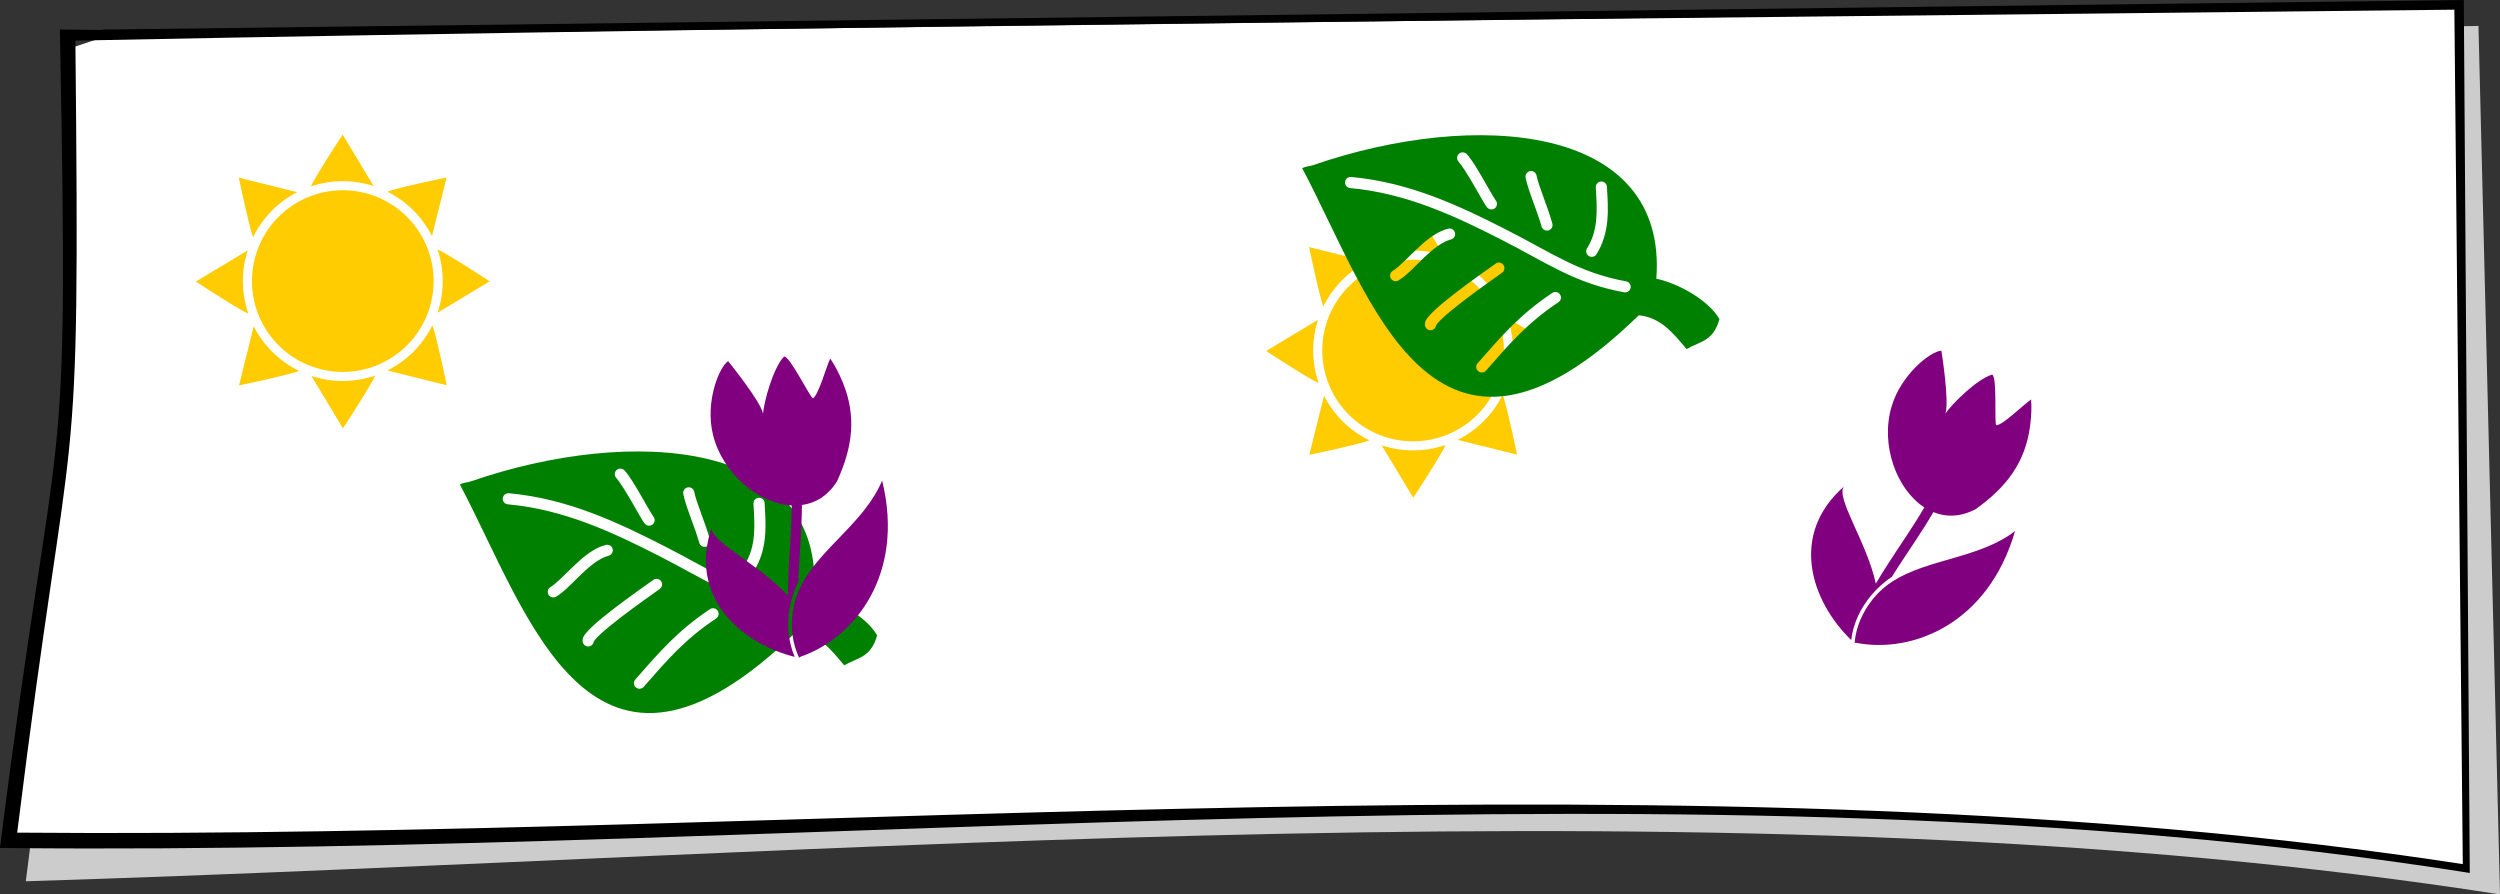 <?xml version="1.0" encoding="UTF-8" standalone="no"?>
<svg
   xmlns:dc="http://purl.org/dc/elements/1.1/"
   xmlns:cc="http://creativecommons.org/ns#"
   xmlns:rdf="http://www.w3.org/1999/02/22-rdf-syntax-ns#"
   xmlns:svg="http://www.w3.org/2000/svg"
   xmlns="http://www.w3.org/2000/svg"
   xmlns:sodipodi="http://sodipodi.sourceforge.net/DTD/sodipodi-0.dtd"
   xmlns:inkscape="http://www.inkscape.org/namespaces/inkscape"
   sodipodi:docname="2021-HU-05c-step3.svg"
   inkscape:version="1.0 (4035a4fb49, 2020-05-01)"
   id="svg8"
   version="1.1"
   viewBox="0 0 189.326 67.735"
   height="67.735mm"
   width="189.326mm">
  <rect x="0" y="0" width="189.326" height="67.735" fill="#333333" stroke="none"/>
  <defs
     id="defs2" />
  <sodipodi:namedview
     fit-margin-bottom="0"
     fit-margin-right="0"
     fit-margin-left="0"
     fit-margin-top="0"
     inkscape:snap-global="false"
     showgrid="false"
     inkscape:document-rotation="0"
     inkscape:current-layer="g1519"
     inkscape:document-units="mm"
     inkscape:cy="560"
     inkscape:cx="400"
     inkscape:zoom="0.35"
     inkscape:pageshadow="2"
     inkscape:pageopacity="0.0"
     borderopacity="1.0"
     bordercolor="#666666"
     pagecolor="#ffffff"
     id="base" />
  <g
     transform="translate(-15.681,-74.573)"
     id="layer1"
     inkscape:groupmode="layer"
     inkscape:label="Ebene 1">
    <g
       transform="matrix(0.724,0,0,0.724,-6.563,89.405)"
       id="g1150" />
    <g
       id="g1150-6"
       transform="matrix(0.627,-0.362,0.362,0.627,97.322,176.535)" />
    <g
       id="g1396">
      <g
         id="g1519">
        <path
           sodipodi:nodetypes="cccccc"
           id="path835-6"
           d="m 25.176,78.77 178.2,-2.233 1.631,65.771 c -57.712,-9.032 -125.717,-2.888 -187.372,-0.997 4.338,-34.603 5.243,-24.685 4.861,-61.648 z"
           style="fill:#cccccc;stroke:none;stroke-width:1.165;stroke-linecap:round;stroke-linejoin:miter;stroke-miterlimit:4;stroke-dasharray:none;stroke-opacity:1" />
        <g
           id="g1113"
           style="opacity:1"
           transform="translate(-0.632,-0.316)">
          <path
             style="color:#000000;font-style:normal;font-variant:normal;font-weight:normal;font-stretch:normal;font-size:medium;line-height:normal;font-family:sans-serif;font-variant-ligatures:normal;font-variant-position:normal;font-variant-caps:normal;font-variant-numeric:normal;font-variant-alternates:normal;font-variant-east-asian:normal;font-feature-settings:normal;font-variation-settings:normal;text-indent:0;text-align:start;text-decoration:none;text-decoration-line:none;text-decoration-style:solid;text-decoration-color:#000000;letter-spacing:normal;word-spacing:normal;text-transform:none;writing-mode:lr-tb;direction:ltr;text-orientation:mixed;dominant-baseline:auto;baseline-shift:baseline;text-anchor:start;white-space:normal;shape-padding:0;shape-margin:0;inline-size:0;clip-rule:nonzero;display:inline;overflow:visible;visibility:visible;isolation:auto;mix-blend-mode:normal;color-interpolation:sRGB;color-interpolation-filters:linearRGB;solid-color:#000000;solid-opacity:1;vector-effect:none;fill:#ffffff;fill-opacity:1;fill-rule:nonzero;stroke:none;stroke-width:1.165;stroke-linecap:round;stroke-linejoin:miter;stroke-miterlimit:4;stroke-dasharray:none;stroke-dashoffset:0;stroke-opacity:1;color-rendering:auto;image-rendering:auto;shape-rendering:auto;text-rendering:auto;enable-background:accumulate;stop-color:#000000;stop-opacity:1"
             d="m 24.117,77.711 178.2,-2.233 0.726,65.035 c -57.712,-9.032 -124.141,-1.386 -186.072,-1.982 4.338,-34.603 4.849,-22.964 4.466,-59.927 z"
             id="path1115"
             sodipodi:nodetypes="cccccc" />
          <path
             style="color:#000000;font-style:normal;font-variant:normal;font-weight:normal;font-stretch:normal;font-size:medium;line-height:normal;font-family:sans-serif;font-variant-ligatures:normal;font-variant-position:normal;font-variant-caps:normal;font-variant-numeric:normal;font-variant-alternates:normal;font-variant-east-asian:normal;font-feature-settings:normal;font-variation-settings:normal;text-indent:0;text-align:start;text-decoration:none;text-decoration-line:none;text-decoration-style:solid;text-decoration-color:#000000;letter-spacing:normal;word-spacing:normal;text-transform:none;writing-mode:lr-tb;direction:ltr;text-orientation:mixed;dominant-baseline:auto;baseline-shift:baseline;text-anchor:start;white-space:normal;shape-padding:0;shape-margin:0;inline-size:0;clip-rule:nonzero;display:inline;overflow:visible;visibility:visible;isolation:auto;mix-blend-mode:normal;color-interpolation:sRGB;color-interpolation-filters:linearRGB;solid-color:#000000;solid-opacity:1;vector-effect:none;fill:#000000;fill-opacity:1;fill-rule:nonzero;stroke:none;stroke-width:1.165;stroke-linecap:round;stroke-linejoin:miter;stroke-miterlimit:4;stroke-dasharray:none;stroke-dashoffset:0;stroke-opacity:1;color-rendering:auto;image-rendering:auto;shape-rendering:auto;text-rendering:auto;enable-background:accumulate;stop-color:#000000;stop-opacity:1"
             d="m 202.898,74.889 -178.879,2.242 -0.086,0.027 -3.082,-0.031 0.004,0.426 c 0.703,36.633 -0.066,26.283 -4.463,60.906 l -0.08,0.648 0.654,0.006 c 61.984,0.596 128.113,-7.234 185.707,1.779 l 0.676,0.107 z m -0.715,0.733 0.639,64.708 c -57.476,-8.857 -123.749,-1.851 -185.208,-2.385 4.252,-34.32 4.78,-23.385 4.408,-59.98 60.07,-1.191 120.306,-1.673 180.161,-2.343 z"
             id="path1117"
             sodipodi:nodetypes="cccccccccccccccc" />
        </g>
        <path
           d="m 41.63,84.764 c 0,0 -2.047,3.123 -2.408,3.927 a 7.566,7.566 0 0 1 2.417,-0.397 7.566,7.566 0 0 1 2.339,0.371 z m 7.869,3.251 c 0,0 -3.661,0.762 -4.481,1.075 a 7.566,7.566 0 0 1 3.378,3.365 z m -15.732,0.014 c 0,0 0.772,3.709 1.081,4.497 a 7.566,7.566 0 0 1 3.341,-3.399 z m 7.846,0.953 a 6.878,6.878 0 0 0 -6.85,6.878 6.878,6.878 0 0 0 6.878,6.878 6.878,6.878 0 0 0 6.878,-6.878 6.878,6.878 0 0 0 -6.878,-6.878 6.878,6.878 0 0 0 -0.027,0 z m 7.203,4.479 a 7.566,7.566 0 0 1 0.391,2.399 7.566,7.566 0 0 1 -0.39,2.396 l 3.949,-2.377 c 0,0 -3.18,-2.084 -3.95,-2.417 z m -14.375,0.073 -3.925,2.363 c 0,0 3.242,2.125 3.973,2.428 a 7.566,7.566 0 0 1 -0.413,-2.466 7.566,7.566 0 0 1 0.366,-2.325 z m 13.98,5.683 a 7.566,7.566 0 0 1 -3.404,3.413 l 4.497,1.117 c 0,0 -0.792,-3.807 -1.093,-4.53 z m -13.527,0.065 -1.113,4.479 c 0,0 3.86,-0.803 4.547,-1.1 a 7.566,7.566 0 0 1 -3.434,-3.379 z m 9.195,3.736 a 7.566,7.566 0 0 1 -2.448,0.407 7.566,7.566 0 0 1 -2.382,-0.384 l 2.392,3.972 c 0,0 2.164,-3.301 2.438,-3.994 z"
           style="opacity:0.995;fill:#ffcc00;stroke:none;stroke-width:0.118;paint-order:markers fill stroke;stop-color:#000000"
           id="path861-77" />
        <path
           id="path861-77-8"
           style="opacity:0.995;fill:#ffcc00;stroke:none;stroke-width:0.118;paint-order:markers fill stroke;stop-color:#000000"
           d="m 122.684,90.02 c 0,0 -2.047,3.123 -2.408,3.927 a 7.566,7.566 0 0 1 2.417,-0.397 7.566,7.566 0 0 1 2.339,0.371 z m 7.869,3.251 c 0,0 -3.661,0.762 -4.481,1.075 a 7.566,7.566 0 0 1 3.378,3.365 z m -15.732,0.014 c 0,0 0.772,3.709 1.081,4.497 a 7.566,7.566 0 0 1 3.341,-3.399 z m 7.846,0.953 a 6.878,6.878 0 0 0 -6.85,6.878 6.878,6.878 0 0 0 6.878,6.878 6.878,6.878 0 0 0 6.878,-6.878 6.878,6.878 0 0 0 -6.878,-6.878 6.878,6.878 0 0 0 -0.027,0 z m 7.203,4.479 a 7.566,7.566 0 0 1 0.391,2.399 7.566,7.566 0 0 1 -0.39,2.396 l 3.949,-2.377 c 0,0 -3.18,-2.084 -3.95,-2.417 z m -14.375,0.073 -3.925,2.363 c 0,0 3.242,2.125 3.973,2.428 a 7.566,7.566 0 0 1 -0.413,-2.466 7.566,7.566 0 0 1 0.366,-2.325 z m 13.98,5.683 a 7.566,7.566 0 0 1 -3.404,3.413 l 4.497,1.117 c 0,0 -0.792,-3.807 -1.093,-4.53 z m -13.527,0.065 -1.113,4.479 c 0,0 3.86,-0.803 4.547,-1.1 a 7.566,7.566 0 0 1 -3.434,-3.379 z m 9.195,3.736 a 7.566,7.566 0 0 1 -2.448,0.407 7.566,7.566 0 0 1 -2.382,-0.384 l 2.392,3.972 c 0,0 2.164,-3.301 2.438,-3.994 z" />
        <g
           id="g974"
           transform="matrix(0.513,0,0,0.513,-1.554,103.872)" />
        <path
           sodipodi:nodetypes="cccccccccscccsccccccsscccsscccccccccccscccscccssscccccccccccccssscccsssccccccccsccscc"
           d="m 50.508,111.267 c 5.226,9.824 9.866,26.366 25.493,11.129 1.658,0.181 2.571,1.318 3.614,2.563 0.99,-0.581 2.02,-0.563 2.491,-2.269 -0.831,-1.454 -3.146,-2.718 -4.781,-3.061 0.889,-11.758 -13.735,-12.841 -26.011,-8.593 -0.269,0.077 -0.565,0.091 -0.807,0.231 z m 3.453,0.715 c 0.076,-0.045 0.165,-0.064 0.253,-0.056 4.419,0.402 8.195,2.178 11.761,3.997 3.566,1.819 5.491,3.251 9.063,3.907 0.23,0.042 0.382,0.262 0.339,0.491 -0.043,0.229 -0.262,0.38 -0.491,0.338 -3.757,-0.69 -5.746,-2.174 -9.294,-3.985 -3.548,-1.81 -7.218,-3.523 -11.456,-3.909 -0.232,-0.021 -0.403,-0.226 -0.382,-0.458 0.012,-0.13 0.083,-0.247 0.193,-0.317 0.005,-0.003 0.009,-0.006 0.014,-0.008 z m 8.495,-1.871 c 0.17,-0.093 0.38,-0.058 0.512,0.083 0.393,0.422 0.84,1.193 1.272,1.94 0.216,0.374 0.421,0.734 0.588,1.021 0.166,0.287 0.319,0.523 0.333,0.539 0.149,0.18 0.123,0.446 -0.057,0.594 -0.18,0.148 -0.445,0.122 -0.593,-0.058 -0.13,-0.158 -0.242,-0.358 -0.412,-0.652 -0.17,-0.293 -0.374,-0.654 -0.588,-1.023 -0.427,-0.738 -0.925,-1.534 -1.161,-1.788 -0.158,-0.17 -0.149,-0.437 0.022,-0.596 0.026,-0.024 0.054,-0.045 0.085,-0.062 z m 5.173,1.42 c 0.04,-0.023 0.084,-0.04 0.129,-0.048 0.228,-0.045 0.45,0.103 0.495,0.331 0.156,0.796 0.828,2.311 1.197,3.637 0.063,0.225 -0.069,0.458 -0.294,0.52 -0.225,0.062 -0.458,-0.07 -0.52,-0.294 -0.341,-1.225 -1.011,-2.683 -1.211,-3.701 -0.034,-0.177 0.047,-0.356 0.203,-0.446 z m -7.062,4.743 c 0.312,-0.189 0.641,-0.342 0.994,-0.433 0.225,-0.059 0.456,0.077 0.514,0.302 0.059,0.225 -0.077,0.456 -0.302,0.514 -0.67,0.174 -1.378,0.74 -2.046,1.377 -0.668,0.637 -1.277,1.329 -1.926,1.723 -0.199,0.12 -0.457,0.057 -0.578,-0.141 -0.121,-0.199 -0.057,-0.459 0.142,-0.58 0.453,-0.275 1.083,-0.947 1.78,-1.612 0.348,-0.332 0.718,-0.667 1.118,-0.949 0.1,-0.07 0.202,-0.138 0.306,-0.201 z m 12.37,-3.943 c 0.007,-0.004 0.014,-0.008 0.021,-0.012 0.054,-0.029 0.115,-0.046 0.177,-0.05 0.233,-0.015 0.433,0.162 0.447,0.395 0.1,1.664 0.25,3.441 -0.787,5.113 -0.123,0.197 -0.382,0.258 -0.58,0.136 -0.198,-0.123 -0.259,-0.383 -0.136,-0.581 0.876,-1.413 0.761,-2.941 0.661,-4.617 -0.01,-0.155 0.067,-0.302 0.198,-0.384 z m -7.753,6.138 c 0.007,-0.004 0.014,-0.008 0.021,-0.012 0.186,-0.098 0.416,-0.043 0.539,0.128 0.136,0.19 0.092,0.453 -0.098,0.589 -0.498,0.356 -1.784,1.257 -2.945,2.148 -0.58,0.446 -1.129,0.889 -1.52,1.25 -0.196,0.18 -0.352,0.342 -0.447,0.459 -0.095,0.117 -0.09,0.22 -0.09,0.08 -2.9e-4,0.233 -0.189,0.421 -0.421,0.421 -0.233,1.2e-4 -0.422,-0.189 -0.422,-0.423 5.8e-4,-0.306 0.138,-0.438 0.277,-0.609 0.139,-0.171 0.318,-0.352 0.531,-0.548 0.426,-0.393 0.987,-0.846 1.578,-1.299 1.182,-0.907 2.485,-1.817 2.969,-2.163 0.009,-0.007 0.018,-0.013 0.028,-0.019 z m 4.277,2.227 c 0.193,-0.117 0.445,-0.061 0.57,0.128 0.129,0.194 0.077,0.456 -0.117,0.585 -2.362,1.572 -3.699,3.139 -5.487,5.179 -0.154,0.176 -0.421,0.194 -0.596,0.039 -0.175,-0.154 -0.192,-0.42 -0.038,-0.595 1.784,-2.036 3.197,-3.692 5.653,-5.326 0.005,-0.004 0.01,-0.007 0.015,-0.01 z"
           style="fill:#008000;stroke:none;stroke-width:0.192px;stroke-linecap:butt;stroke-linejoin:miter;stroke-opacity:1"
           id="path1090-6" />
        <path
           id="path1090-6-2"
           style="fill:#008000;stroke:none;stroke-width:0.192px;stroke-linecap:butt;stroke-linejoin:miter;stroke-opacity:1"
           d="m 114.298,87.317 c 5.226,9.824 9.866,26.366 25.493,11.129 1.658,0.182 2.571,1.318 3.614,2.563 0.99,-0.581 2.02,-0.563 2.491,-2.269 -0.831,-1.454 -3.146,-2.718 -4.781,-3.061 0.889,-11.758 -13.735,-12.841 -26.011,-8.593 -0.269,0.077 -0.565,0.091 -0.807,0.231 z m 3.453,0.715 c 0.076,-0.045 0.165,-0.064 0.253,-0.056 4.419,0.402 8.195,2.178 11.761,3.997 3.566,1.819 5.491,3.251 9.063,3.907 0.23,0.042 0.382,0.262 0.339,0.491 -0.043,0.229 -0.262,0.38 -0.491,0.338 -3.757,-0.69 -5.746,-2.174 -9.294,-3.985 -3.548,-1.81 -7.218,-3.523 -11.456,-3.909 -0.232,-0.021 -0.403,-0.226 -0.382,-0.458 0.012,-0.13 0.083,-0.247 0.193,-0.317 0.005,-0.003 0.009,-0.006 0.014,-0.008 z m 8.495,-1.871 c 0.17,-0.093 0.38,-0.058 0.512,0.083 0.393,0.422 0.84,1.193 1.272,1.94 0.216,0.374 0.421,0.734 0.588,1.021 0.166,0.287 0.319,0.523 0.333,0.539 0.149,0.18 0.123,0.446 -0.057,0.594 -0.18,0.148 -0.445,0.122 -0.593,-0.058 -0.13,-0.158 -0.242,-0.358 -0.412,-0.652 -0.17,-0.293 -0.374,-0.654 -0.588,-1.023 -0.427,-0.738 -0.925,-1.534 -1.161,-1.788 -0.158,-0.17 -0.149,-0.437 0.022,-0.596 0.026,-0.024 0.054,-0.045 0.085,-0.062 z m 5.173,1.42 c 0.04,-0.023 0.084,-0.039 0.129,-0.048 0.228,-0.045 0.45,0.103 0.495,0.331 0.156,0.796 0.828,2.311 1.197,3.637 0.063,0.225 -0.069,0.458 -0.294,0.52 -0.225,0.062 -0.458,-0.07 -0.52,-0.294 -0.341,-1.225 -1.011,-2.683 -1.211,-3.701 -0.034,-0.177 0.047,-0.356 0.203,-0.446 z m -7.062,4.743 c 0.312,-0.189 0.641,-0.342 0.994,-0.433 0.225,-0.059 0.456,0.077 0.514,0.302 0.059,0.225 -0.077,0.456 -0.302,0.514 -0.67,0.174 -1.378,0.74 -2.046,1.377 -0.668,0.637 -1.277,1.329 -1.926,1.723 -0.199,0.12 -0.457,0.057 -0.578,-0.141 -0.121,-0.199 -0.057,-0.459 0.142,-0.58 0.453,-0.275 1.083,-0.947 1.78,-1.612 0.348,-0.332 0.718,-0.667 1.118,-0.949 0.1,-0.071 0.202,-0.138 0.306,-0.201 z m 12.37,-3.943 c 0.007,-0.004 0.014,-0.008 0.021,-0.012 0.054,-0.029 0.115,-0.046 0.177,-0.05 0.233,-0.014 0.433,0.162 0.447,0.395 0.1,1.664 0.25,3.441 -0.787,5.113 -0.123,0.197 -0.382,0.258 -0.58,0.136 -0.198,-0.123 -0.259,-0.383 -0.136,-0.581 0.876,-1.413 0.761,-2.941 0.661,-4.617 -0.01,-0.155 0.067,-0.302 0.198,-0.384 z m -7.753,6.138 c 0.007,-0.004 0.014,-0.008 0.021,-0.012 0.186,-0.098 0.416,-0.043 0.539,0.128 0.136,0.19 0.092,0.453 -0.098,0.589 -0.498,0.356 -1.784,1.257 -2.945,2.148 -0.58,0.446 -1.129,0.889 -1.52,1.25 -0.196,0.18 -0.352,0.342 -0.447,0.459 -0.095,0.117 -0.09,0.22 -0.09,0.079 -2.9e-4,0.233 -0.189,0.421 -0.421,0.421 -0.233,1.23e-4 -0.422,-0.189 -0.422,-0.423 5.8e-4,-0.306 0.138,-0.438 0.277,-0.609 0.139,-0.171 0.318,-0.352 0.531,-0.548 0.426,-0.393 0.987,-0.846 1.578,-1.299 1.182,-0.907 2.485,-1.817 2.969,-2.163 0.009,-0.006 0.018,-0.013 0.028,-0.019 z m 4.277,2.227 c 0.193,-0.117 0.445,-0.061 0.57,0.128 0.129,0.194 0.077,0.456 -0.117,0.585 -2.362,1.572 -3.699,3.139 -5.487,5.179 -0.154,0.176 -0.421,0.194 -0.596,0.039 -0.175,-0.154 -0.192,-0.42 -0.038,-0.595 1.784,-2.036 3.197,-3.692 5.653,-5.326 0.005,-0.004 0.01,-0.006 0.015,-0.01 z"
           sodipodi:nodetypes="cccccccccscccsccccccsscccsscccccccccccscccscccssscccccccccccccssscccsssccccccccsccscc" />
        <path
           id="path1190"
           style="fill:#800080;stroke:none;stroke-width:0.109px;stroke-linecap:butt;stroke-linejoin:miter;stroke-opacity:1"
           d="m 75.065,101.58 c -0.013,0.003 -0.025,0.01 -0.035,0.02 -0.794,0.851 -1.496,3.38 -1.565,4.305 -0.15,-0.912 -2.642,-3.979 -2.642,-3.979 -0.653,0.392 -1.762,3.048 -1.151,5.553 0.698,2.931 3.452,5.24 5.966,5.371 -0.004,1.62 -0.166,3.432 -0.247,5.144 -0.027,0.578 -0.047,1.145 -0.048,1.692 -2.129,-2.366 -6.019,-4.163 -5.757,-5.192 -1.804,5.273 2.175,8.791 6.28,9.825 -0.493,-1.138 -0.593,-2.409 -0.394,-3.619 0.119,-0.726 0.351,-1.428 0.666,-2.073 0.006,-0.197 0.013,-0.396 0.022,-0.597 0.08,-1.699 0.249,-3.528 0.25,-5.212 1.032,-0.143 1.978,-0.705 2.665,-1.805 1.201,-2.648 1.46,-4.916 0.446,-7.441 -0.307,-0.755 -0.665,-1.415 -0.968,-1.842 -0.278,0.556 -0.896,2.796 -1.304,3 -0.155,0.077 -1.777,-3.247 -2.182,-3.151 z m 7.419,9.385 c -1.29,3.128 -4.645,5.094 -6.12,7.918 -0.294,0.57 -0.505,1.159 -0.623,1.861 -0.201,1.226 -0.081,2.506 0.453,3.631 l 0.134,-0.077 c 4.012,-1.386 7.917,-6.163 6.156,-13.333 z"
           sodipodi:nodetypes="ccccccscccscsccccsccccccccc" />
        <path
           sodipodi:nodetypes="ccccccscccscsccccsccccccccc"
           d="m 166.551,102.953 c -0.013,-0.004 -0.026,-0.004 -0.041,-7e-5 -1.113,0.34 -2.986,2.179 -3.508,2.946 0.326,-0.865 -0.298,-4.767 -0.298,-4.767 -0.762,0.013 -3.05,1.758 -3.773,4.234 -0.861,2.888 0.369,6.264 2.481,7.634 -0.813,1.401 -1.86,2.889 -2.786,4.331 -0.313,0.487 -0.614,0.968 -0.888,1.441 -0.661,-3.114 -3.131,-6.615 -2.39,-7.375 -4.199,3.664 -2.512,8.7 0.526,11.649 0.142,-1.232 0.691,-2.383 1.468,-3.332 0.466,-0.569 1.018,-1.062 1.613,-1.462 0.104,-0.168 0.209,-0.336 0.318,-0.506 0.919,-1.432 1.98,-2.931 2.822,-4.389 0.965,0.392 2.066,0.378 3.21,-0.23 2.364,-1.693 3.723,-3.528 4.107,-6.221 0.112,-0.807 0.132,-1.557 0.082,-2.079 -0.519,0.343 -2.174,1.974 -2.63,1.946 -0.173,-0.01 0.084,-3.701 -0.314,-3.82 z m 1.732,11.838 c -2.681,2.064 -6.57,2.09 -9.259,3.797 -0.54,0.347 -1.017,0.752 -1.47,1.3 -0.787,0.961 -1.323,2.13 -1.423,3.371 l 0.155,4e-5 c 4.168,0.806 9.938,-1.378 11.997,-8.468 z"
           style="fill:#800080;stroke:none;stroke-width:0.109px;stroke-linecap:butt;stroke-linejoin:miter;stroke-opacity:1"
           id="path1190-3" />
      </g>
    </g>
  </g>
</svg>
